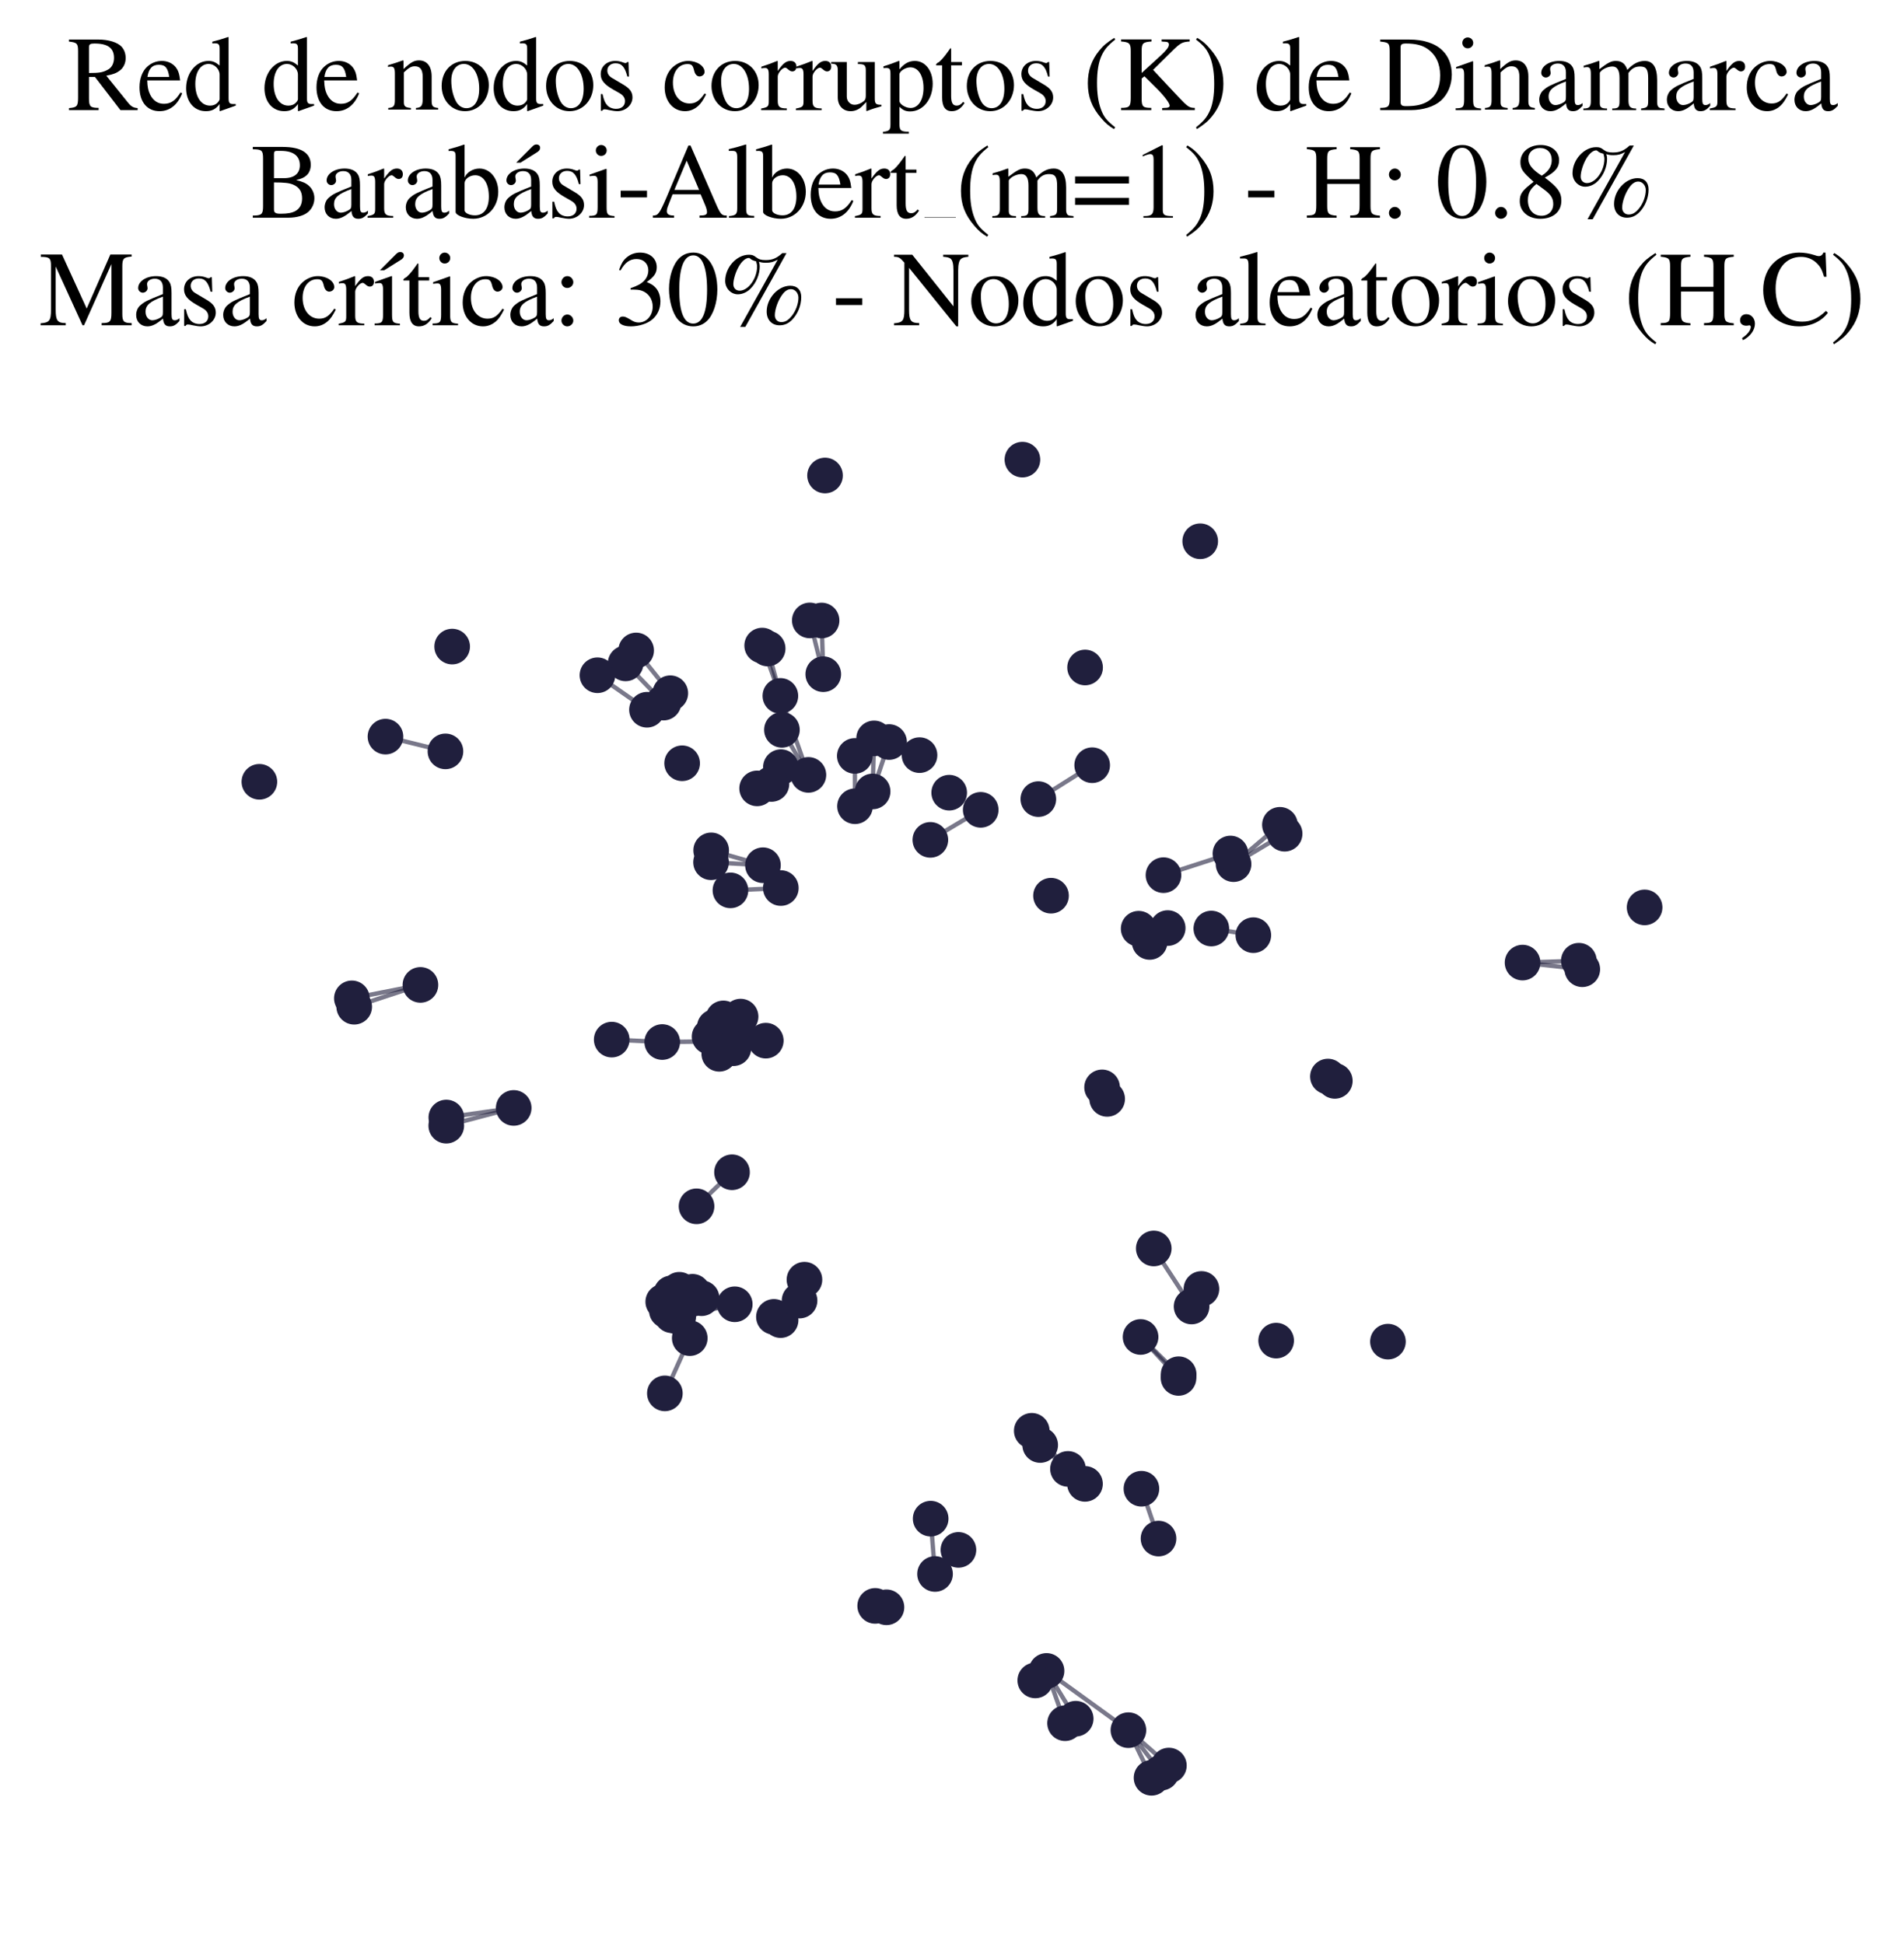 <?xml version="1.0" encoding="utf-8" standalone="no"?>
<!DOCTYPE svg PUBLIC "-//W3C//DTD SVG 1.1//EN"
  "http://www.w3.org/Graphics/SVG/1.1/DTD/svg11.dtd">
<svg xmlns:xlink="http://www.w3.org/1999/xlink" width="174.312pt" height="177.988pt" viewBox="0 0 174.312 177.988" xmlns="http://www.w3.org/2000/svg" version="1.1">
 <defs>
  <style type="text/css">*{stroke-linejoin: round; stroke-linecap: butt}</style>
 </defs>
 <g id="figure_1">
  <g id="patch_1">
   <path d="M 0 177.988 
L 174.312 177.988 
L 174.312 -0 
L 0 -0 
z
" style="fill: #ffffff"/>
  </g>
  <g id="axes_1">
   <g id="LineCollection_1">
    <path d="M 70.109 95.29 
L 66.223 93.252 
" clip-path="url(#p9b76fd1597)" style="fill: none; stroke: #201f3d; stroke-opacity: 0.6; stroke-width: 0.4"/>
    <path d="M 70.109 95.29 
L 65.438 94.044 
" clip-path="url(#p9b76fd1597)" style="fill: none; stroke: #201f3d; stroke-opacity: 0.6; stroke-width: 0.4"/>
    <path d="M 70.109 95.29 
L 60.627 95.417 
" clip-path="url(#p9b76fd1597)" style="fill: none; stroke: #201f3d; stroke-opacity: 0.6; stroke-width: 0.4"/>
    <path d="M 70.109 95.29 
L 64.963 94.925 
" clip-path="url(#p9b76fd1597)" style="fill: none; stroke: #201f3d; stroke-opacity: 0.6; stroke-width: 0.4"/>
    <path d="M 70.109 95.29 
L 67.534 94.975 
" clip-path="url(#p9b76fd1597)" style="fill: none; stroke: #201f3d; stroke-opacity: 0.6; stroke-width: 0.4"/>
    <path d="M 70.109 95.29 
L 65.849 96.494 
" clip-path="url(#p9b76fd1597)" style="fill: none; stroke: #201f3d; stroke-opacity: 0.6; stroke-width: 0.4"/>
    <path d="M 70.109 95.29 
L 65.781 95.575 
" clip-path="url(#p9b76fd1597)" style="fill: none; stroke: #201f3d; stroke-opacity: 0.6; stroke-width: 0.4"/>
    <path d="M 70.109 95.29 
L 67.283 93.886 
" clip-path="url(#p9b76fd1597)" style="fill: none; stroke: #201f3d; stroke-opacity: 0.6; stroke-width: 0.4"/>
    <path d="M 70.109 95.29 
L 67.801 93.087 
" clip-path="url(#p9b76fd1597)" style="fill: none; stroke: #201f3d; stroke-opacity: 0.6; stroke-width: 0.4"/>
    <path d="M 70.109 95.29 
L 66.479 94.507 
" clip-path="url(#p9b76fd1597)" style="fill: none; stroke: #201f3d; stroke-opacity: 0.6; stroke-width: 0.4"/>
    <path d="M 70.109 95.29 
L 67.143 95.983 
" clip-path="url(#p9b76fd1597)" style="fill: none; stroke: #201f3d; stroke-opacity: 0.6; stroke-width: 0.4"/>
    <path d="M 144.86 88.751 
L 139.391 88.142 
" clip-path="url(#p9b76fd1597)" style="fill: none; stroke: #201f3d; stroke-opacity: 0.6; stroke-width: 0.4"/>
    <path d="M 97.509 157.789 
L 95.812 153.002 
" clip-path="url(#p9b76fd1597)" style="fill: none; stroke: #201f3d; stroke-opacity: 0.6; stroke-width: 0.4"/>
    <path d="M 106.903 84.981 
L 105.252 86.251 
" clip-path="url(#p9b76fd1597)" style="fill: none; stroke: #201f3d; stroke-opacity: 0.6; stroke-width: 0.4"/>
    <path d="M 106.903 84.981 
L 104.245 85.04 
" clip-path="url(#p9b76fd1597)" style="fill: none; stroke: #201f3d; stroke-opacity: 0.6; stroke-width: 0.4"/>
    <path d="M 38.491 90.185 
L 32.428 92.184 
" clip-path="url(#p9b76fd1597)" style="fill: none; stroke: #201f3d; stroke-opacity: 0.6; stroke-width: 0.4"/>
    <path d="M 38.491 90.185 
L 32.213 91.416 
" clip-path="url(#p9b76fd1597)" style="fill: none; stroke: #201f3d; stroke-opacity: 0.6; stroke-width: 0.4"/>
    <path d="M 95.23 132.317 
L 99.33 135.875 
" clip-path="url(#p9b76fd1597)" style="fill: none; stroke: #201f3d; stroke-opacity: 0.6; stroke-width: 0.4"/>
    <path d="M 70.28 59.383 
L 71.443 63.721 
" clip-path="url(#p9b76fd1597)" style="fill: none; stroke: #201f3d; stroke-opacity: 0.6; stroke-width: 0.4"/>
    <path d="M 73.648 117.179 
L 71.465 120.88 
" clip-path="url(#p9b76fd1597)" style="fill: none; stroke: #201f3d; stroke-opacity: 0.6; stroke-width: 0.4"/>
    <path d="M 73.648 117.179 
L 70.853 120.582 
" clip-path="url(#p9b76fd1597)" style="fill: none; stroke: #201f3d; stroke-opacity: 0.6; stroke-width: 0.4"/>
    <path d="M 75.371 61.735 
L 74.137 56.811 
" clip-path="url(#p9b76fd1597)" style="fill: none; stroke: #201f3d; stroke-opacity: 0.6; stroke-width: 0.4"/>
    <path d="M 75.371 61.735 
L 75.216 56.818 
" clip-path="url(#p9b76fd1597)" style="fill: none; stroke: #201f3d; stroke-opacity: 0.6; stroke-width: 0.4"/>
    <path d="M 69.849 79.226 
L 65.098 78.955 
" clip-path="url(#p9b76fd1597)" style="fill: none; stroke: #201f3d; stroke-opacity: 0.6; stroke-width: 0.4"/>
    <path d="M 69.849 79.226 
L 65.108 77.866 
" clip-path="url(#p9b76fd1597)" style="fill: none; stroke: #201f3d; stroke-opacity: 0.6; stroke-width: 0.4"/>
    <path d="M 106.517 80.137 
L 112.647 78.155 
" clip-path="url(#p9b76fd1597)" style="fill: none; stroke: #201f3d; stroke-opacity: 0.6; stroke-width: 0.4"/>
    <path d="M 47.03 101.451 
L 40.862 102.327 
" clip-path="url(#p9b76fd1597)" style="fill: none; stroke: #201f3d; stroke-opacity: 0.6; stroke-width: 0.4"/>
    <path d="M 47.03 101.451 
L 40.856 103.076 
" clip-path="url(#p9b76fd1597)" style="fill: none; stroke: #201f3d; stroke-opacity: 0.6; stroke-width: 0.4"/>
    <path d="M 85.603 144.125 
L 85.203 139.061 
" clip-path="url(#p9b76fd1597)" style="fill: none; stroke: #201f3d; stroke-opacity: 0.6; stroke-width: 0.4"/>
    <path d="M 98.48 157.378 
L 95.812 153.002 
" clip-path="url(#p9b76fd1597)" style="fill: none; stroke: #201f3d; stroke-opacity: 0.6; stroke-width: 0.4"/>
    <path d="M 67.267 119.429 
L 62.092 120.578 
" clip-path="url(#p9b76fd1597)" style="fill: none; stroke: #201f3d; stroke-opacity: 0.6; stroke-width: 0.4"/>
    <path d="M 67.267 119.429 
L 60.721 119.199 
" clip-path="url(#p9b76fd1597)" style="fill: none; stroke: #201f3d; stroke-opacity: 0.6; stroke-width: 0.4"/>
    <path d="M 67.267 119.429 
L 62.333 119.259 
" clip-path="url(#p9b76fd1597)" style="fill: none; stroke: #201f3d; stroke-opacity: 0.6; stroke-width: 0.4"/>
    <path d="M 67.267 119.429 
L 62.19 118.102 
" clip-path="url(#p9b76fd1597)" style="fill: none; stroke: #201f3d; stroke-opacity: 0.6; stroke-width: 0.4"/>
    <path d="M 67.267 119.429 
L 61.516 120.434 
" clip-path="url(#p9b76fd1597)" style="fill: none; stroke: #201f3d; stroke-opacity: 0.6; stroke-width: 0.4"/>
    <path d="M 67.267 119.429 
L 61.503 119.106 
" clip-path="url(#p9b76fd1597)" style="fill: none; stroke: #201f3d; stroke-opacity: 0.6; stroke-width: 0.4"/>
    <path d="M 67.267 119.429 
L 61.051 120.014 
" clip-path="url(#p9b76fd1597)" style="fill: none; stroke: #201f3d; stroke-opacity: 0.6; stroke-width: 0.4"/>
    <path d="M 107.012 161.666 
L 103.307 158.428 
" clip-path="url(#p9b76fd1597)" style="fill: none; stroke: #201f3d; stroke-opacity: 0.6; stroke-width: 0.4"/>
    <path d="M 85.174 76.905 
L 89.785 74.155 
" clip-path="url(#p9b76fd1597)" style="fill: none; stroke: #201f3d; stroke-opacity: 0.6; stroke-width: 0.4"/>
    <path d="M 78.276 73.825 
L 78.26 69.217 
" clip-path="url(#p9b76fd1597)" style="fill: none; stroke: #201f3d; stroke-opacity: 0.6; stroke-width: 0.4"/>
    <path d="M 104.498 136.319 
L 106.063 140.884 
" clip-path="url(#p9b76fd1597)" style="fill: none; stroke: #201f3d; stroke-opacity: 0.6; stroke-width: 0.4"/>
    <path d="M 40.781 68.802 
L 35.291 67.451 
" clip-path="url(#p9b76fd1597)" style="fill: none; stroke: #201f3d; stroke-opacity: 0.6; stroke-width: 0.4"/>
    <path d="M 95.812 153.002 
L 103.307 158.428 
" clip-path="url(#p9b76fd1597)" style="fill: none; stroke: #201f3d; stroke-opacity: 0.6; stroke-width: 0.4"/>
    <path d="M 107.895 126.174 
L 104.42 122.424 
" clip-path="url(#p9b76fd1597)" style="fill: none; stroke: #201f3d; stroke-opacity: 0.6; stroke-width: 0.4"/>
    <path d="M 60.744 64.336 
L 57.275 60.744 
" clip-path="url(#p9b76fd1597)" style="fill: none; stroke: #201f3d; stroke-opacity: 0.6; stroke-width: 0.4"/>
    <path d="M 110.897 85.024 
L 114.744 85.631 
" clip-path="url(#p9b76fd1597)" style="fill: none; stroke: #201f3d; stroke-opacity: 0.6; stroke-width: 0.4"/>
    <path d="M 105.627 114.319 
L 109.09 119.632 
" clip-path="url(#p9b76fd1597)" style="fill: none; stroke: #201f3d; stroke-opacity: 0.6; stroke-width: 0.4"/>
    <path d="M 104.42 122.424 
L 107.906 125.835 
" clip-path="url(#p9b76fd1597)" style="fill: none; stroke: #201f3d; stroke-opacity: 0.6; stroke-width: 0.4"/>
    <path d="M 79.889 72.471 
L 81.396 67.946 
" clip-path="url(#p9b76fd1597)" style="fill: none; stroke: #201f3d; stroke-opacity: 0.6; stroke-width: 0.4"/>
    <path d="M 79.889 72.471 
L 80.024 67.613 
" clip-path="url(#p9b76fd1597)" style="fill: none; stroke: #201f3d; stroke-opacity: 0.6; stroke-width: 0.4"/>
    <path d="M 97.774 134.504 
L 94.458 131.016 
" clip-path="url(#p9b76fd1597)" style="fill: none; stroke: #201f3d; stroke-opacity: 0.6; stroke-width: 0.4"/>
    <path d="M 69.777 59.112 
L 71.443 63.721 
" clip-path="url(#p9b76fd1597)" style="fill: none; stroke: #201f3d; stroke-opacity: 0.6; stroke-width: 0.4"/>
    <path d="M 74.009 70.955 
L 71.443 63.721 
" clip-path="url(#p9b76fd1597)" style="fill: none; stroke: #201f3d; stroke-opacity: 0.6; stroke-width: 0.4"/>
    <path d="M 74.009 70.955 
L 71.586 66.83 
" clip-path="url(#p9b76fd1597)" style="fill: none; stroke: #201f3d; stroke-opacity: 0.6; stroke-width: 0.4"/>
    <path d="M 95.061 73.172 
L 99.99 70.068 
" clip-path="url(#p9b76fd1597)" style="fill: none; stroke: #201f3d; stroke-opacity: 0.6; stroke-width: 0.4"/>
    <path d="M 60.627 95.417 
L 56.003 95.195 
" clip-path="url(#p9b76fd1597)" style="fill: none; stroke: #201f3d; stroke-opacity: 0.6; stroke-width: 0.4"/>
    <path d="M 59.232 64.99 
L 54.698 61.831 
" clip-path="url(#p9b76fd1597)" style="fill: none; stroke: #201f3d; stroke-opacity: 0.6; stroke-width: 0.4"/>
    <path d="M 139.391 88.142 
L 144.544 87.971 
" clip-path="url(#p9b76fd1597)" style="fill: none; stroke: #201f3d; stroke-opacity: 0.6; stroke-width: 0.4"/>
    <path d="M 71.485 81.317 
L 66.873 81.529 
" clip-path="url(#p9b76fd1597)" style="fill: none; stroke: #201f3d; stroke-opacity: 0.6; stroke-width: 0.4"/>
    <path d="M 67.017 107.341 
L 63.769 110.46 
" clip-path="url(#p9b76fd1597)" style="fill: none; stroke: #201f3d; stroke-opacity: 0.6; stroke-width: 0.4"/>
    <path d="M 63.148 122.532 
L 60.869 127.588 
" clip-path="url(#p9b76fd1597)" style="fill: none; stroke: #201f3d; stroke-opacity: 0.6; stroke-width: 0.4"/>
    <path d="M 117.177 75.526 
L 112.933 79.128 
" clip-path="url(#p9b76fd1597)" style="fill: none; stroke: #201f3d; stroke-opacity: 0.6; stroke-width: 0.4"/>
    <path d="M 61.366 63.477 
L 58.24 59.561 
" clip-path="url(#p9b76fd1597)" style="fill: none; stroke: #201f3d; stroke-opacity: 0.6; stroke-width: 0.4"/>
    <path d="M 117.609 76.341 
L 112.933 79.128 
" clip-path="url(#p9b76fd1597)" style="fill: none; stroke: #201f3d; stroke-opacity: 0.6; stroke-width: 0.4"/>
    <path d="M 103.307 158.428 
L 105.425 162.789 
" clip-path="url(#p9b76fd1597)" style="fill: none; stroke: #201f3d; stroke-opacity: 0.6; stroke-width: 0.4"/>
    <path d="M 103.307 158.428 
L 106.309 162.321 
" clip-path="url(#p9b76fd1597)" style="fill: none; stroke: #201f3d; stroke-opacity: 0.6; stroke-width: 0.4"/>
   </g>
   <g id="PathCollection_1">
    <defs>
     <path id="meb072f84b1" d="M 0 1.581 
C 0.419 1.581 0.822 1.415 1.118 1.118 
C 1.415 0.822 1.581 0.419 1.581 0 
C 1.581 -0.419 1.415 -0.822 1.118 -1.118 
C 0.822 -1.415 0.419 -1.581 0 -1.581 
C -0.419 -1.581 -0.822 -1.415 -1.118 -1.118 
C -1.415 -0.822 -1.581 -0.419 -1.581 0 
C -1.581 0.419 -1.415 0.822 -1.118 1.118 
C -0.822 1.415 -0.419 1.581 0 1.581 
z
" style="stroke: #201f3d; stroke-width: 0.1"/>
    </defs>
    <g clip-path="url(#p9b76fd1597)">
     <use xlink:href="#meb072f84b1" x="97.774" y="134.504" style="fill: #201f3d; stroke: #201f3d; stroke-width: 0.1"/>
     <use xlink:href="#meb072f84b1" x="100.897" y="99.568" style="fill: #201f3d; stroke: #201f3d; stroke-width: 0.1"/>
     <use xlink:href="#meb072f84b1" x="150.565" y="83.088" style="fill: #201f3d; stroke: #201f3d; stroke-width: 0.1"/>
     <use xlink:href="#meb072f84b1" x="105.627" y="114.319" style="fill: #201f3d; stroke: #201f3d; stroke-width: 0.1"/>
     <use xlink:href="#meb072f84b1" x="81.155" y="147.176" style="fill: #201f3d; stroke: #201f3d; stroke-width: 0.1"/>
     <use xlink:href="#meb072f84b1" x="40.862" y="102.327" style="fill: #201f3d; stroke: #201f3d; stroke-width: 0.1"/>
     <use xlink:href="#meb072f84b1" x="67.534" y="94.975" style="fill: #201f3d; stroke: #201f3d; stroke-width: 0.1"/>
     <use xlink:href="#meb072f84b1" x="104.245" y="85.04" style="fill: #201f3d; stroke: #201f3d; stroke-width: 0.1"/>
     <use xlink:href="#meb072f84b1" x="93.603" y="42.088" style="fill: #201f3d; stroke: #201f3d; stroke-width: 0.1"/>
     <use xlink:href="#meb072f84b1" x="61.516" y="120.434" style="fill: #201f3d; stroke: #201f3d; stroke-width: 0.1"/>
     <use xlink:href="#meb072f84b1" x="62.19" y="118.102" style="fill: #201f3d; stroke: #201f3d; stroke-width: 0.1"/>
     <use xlink:href="#meb072f84b1" x="122.204" y="98.975" style="fill: #201f3d; stroke: #201f3d; stroke-width: 0.1"/>
     <use xlink:href="#meb072f84b1" x="107.012" y="161.666" style="fill: #201f3d; stroke: #201f3d; stroke-width: 0.1"/>
     <use xlink:href="#meb072f84b1" x="112.933" y="79.128" style="fill: #201f3d; stroke: #201f3d; stroke-width: 0.1"/>
     <use xlink:href="#meb072f84b1" x="64.963" y="94.925" style="fill: #201f3d; stroke: #201f3d; stroke-width: 0.1"/>
     <use xlink:href="#meb072f84b1" x="84.183" y="69.145" style="fill: #201f3d; stroke: #201f3d; stroke-width: 0.1"/>
     <use xlink:href="#meb072f84b1" x="104.498" y="136.319" style="fill: #201f3d; stroke: #201f3d; stroke-width: 0.1"/>
     <use xlink:href="#meb072f84b1" x="66.873" y="81.529" style="fill: #201f3d; stroke: #201f3d; stroke-width: 0.1"/>
     <use xlink:href="#meb072f84b1" x="73.648" y="117.179" style="fill: #201f3d; stroke: #201f3d; stroke-width: 0.1"/>
     <use xlink:href="#meb072f84b1" x="99.99" y="70.068" style="fill: #201f3d; stroke: #201f3d; stroke-width: 0.1"/>
     <use xlink:href="#meb072f84b1" x="69.316" y="72.191" style="fill: #201f3d; stroke: #201f3d; stroke-width: 0.1"/>
     <use xlink:href="#meb072f84b1" x="71.493" y="70.245" style="fill: #201f3d; stroke: #201f3d; stroke-width: 0.1"/>
     <use xlink:href="#meb072f84b1" x="110.897" y="85.024" style="fill: #201f3d; stroke: #201f3d; stroke-width: 0.1"/>
     <use xlink:href="#meb072f84b1" x="71.465" y="120.88" style="fill: #201f3d; stroke: #201f3d; stroke-width: 0.1"/>
     <use xlink:href="#meb072f84b1" x="66.223" y="93.252" style="fill: #201f3d; stroke: #201f3d; stroke-width: 0.1"/>
     <use xlink:href="#meb072f84b1" x="70.625" y="71.787" style="fill: #201f3d; stroke: #201f3d; stroke-width: 0.1"/>
     <use xlink:href="#meb072f84b1" x="61.465" y="118.43" style="fill: #201f3d; stroke: #201f3d; stroke-width: 0.1"/>
     <use xlink:href="#meb072f84b1" x="32.428" y="92.184" style="fill: #201f3d; stroke: #201f3d; stroke-width: 0.1"/>
     <use xlink:href="#meb072f84b1" x="75.533" y="43.541" style="fill: #201f3d; stroke: #201f3d; stroke-width: 0.1"/>
     <use xlink:href="#meb072f84b1" x="32.213" y="91.416" style="fill: #201f3d; stroke: #201f3d; stroke-width: 0.1"/>
     <use xlink:href="#meb072f84b1" x="47.03" y="101.451" style="fill: #201f3d; stroke: #201f3d; stroke-width: 0.1"/>
     <use xlink:href="#meb072f84b1" x="105.252" y="86.251" style="fill: #201f3d; stroke: #201f3d; stroke-width: 0.1"/>
     <use xlink:href="#meb072f84b1" x="139.391" y="88.142" style="fill: #201f3d; stroke: #201f3d; stroke-width: 0.1"/>
     <use xlink:href="#meb072f84b1" x="67.283" y="93.886" style="fill: #201f3d; stroke: #201f3d; stroke-width: 0.1"/>
     <use xlink:href="#meb072f84b1" x="99.34" y="61.12" style="fill: #201f3d; stroke: #201f3d; stroke-width: 0.1"/>
     <use xlink:href="#meb072f84b1" x="61.051" y="120.014" style="fill: #201f3d; stroke: #201f3d; stroke-width: 0.1"/>
     <use xlink:href="#meb072f84b1" x="79.889" y="72.471" style="fill: #201f3d; stroke: #201f3d; stroke-width: 0.1"/>
     <use xlink:href="#meb072f84b1" x="109.991" y="118.026" style="fill: #201f3d; stroke: #201f3d; stroke-width: 0.1"/>
     <use xlink:href="#meb072f84b1" x="67.017" y="107.341" style="fill: #201f3d; stroke: #201f3d; stroke-width: 0.1"/>
     <use xlink:href="#meb072f84b1" x="75.216" y="56.818" style="fill: #201f3d; stroke: #201f3d; stroke-width: 0.1"/>
     <use xlink:href="#meb072f84b1" x="106.309" y="162.321" style="fill: #201f3d; stroke: #201f3d; stroke-width: 0.1"/>
     <use xlink:href="#meb072f84b1" x="60.721" y="119.199" style="fill: #201f3d; stroke: #201f3d; stroke-width: 0.1"/>
     <use xlink:href="#meb072f84b1" x="78.26" y="69.217" style="fill: #201f3d; stroke: #201f3d; stroke-width: 0.1"/>
     <use xlink:href="#meb072f84b1" x="87.744" y="141.92" style="fill: #201f3d; stroke: #201f3d; stroke-width: 0.1"/>
     <use xlink:href="#meb072f84b1" x="104.42" y="122.424" style="fill: #201f3d; stroke: #201f3d; stroke-width: 0.1"/>
     <use xlink:href="#meb072f84b1" x="65.098" y="78.955" style="fill: #201f3d; stroke: #201f3d; stroke-width: 0.1"/>
     <use xlink:href="#meb072f84b1" x="144.544" y="87.971" style="fill: #201f3d; stroke: #201f3d; stroke-width: 0.1"/>
     <use xlink:href="#meb072f84b1" x="57.275" y="60.744" style="fill: #201f3d; stroke: #201f3d; stroke-width: 0.1"/>
     <use xlink:href="#meb072f84b1" x="97.509" y="157.789" style="fill: #201f3d; stroke: #201f3d; stroke-width: 0.1"/>
     <use xlink:href="#meb072f84b1" x="95.061" y="73.172" style="fill: #201f3d; stroke: #201f3d; stroke-width: 0.1"/>
     <use xlink:href="#meb072f84b1" x="62.449" y="69.891" style="fill: #201f3d; stroke: #201f3d; stroke-width: 0.1"/>
     <use xlink:href="#meb072f84b1" x="60.869" y="127.588" style="fill: #201f3d; stroke: #201f3d; stroke-width: 0.1"/>
     <use xlink:href="#meb072f84b1" x="106.517" y="80.137" style="fill: #201f3d; stroke: #201f3d; stroke-width: 0.1"/>
     <use xlink:href="#meb072f84b1" x="63.4" y="118.285" style="fill: #201f3d; stroke: #201f3d; stroke-width: 0.1"/>
     <use xlink:href="#meb072f84b1" x="85.203" y="139.061" style="fill: #201f3d; stroke: #201f3d; stroke-width: 0.1"/>
     <use xlink:href="#meb072f84b1" x="85.174" y="76.905" style="fill: #201f3d; stroke: #201f3d; stroke-width: 0.1"/>
     <use xlink:href="#meb072f84b1" x="63.323" y="118.95" style="fill: #201f3d; stroke: #201f3d; stroke-width: 0.1"/>
     <use xlink:href="#meb072f84b1" x="35.291" y="67.451" style="fill: #201f3d; stroke: #201f3d; stroke-width: 0.1"/>
     <use xlink:href="#meb072f84b1" x="71.485" y="81.317" style="fill: #201f3d; stroke: #201f3d; stroke-width: 0.1"/>
     <use xlink:href="#meb072f84b1" x="127.067" y="122.85" style="fill: #201f3d; stroke: #201f3d; stroke-width: 0.1"/>
     <use xlink:href="#meb072f84b1" x="64.232" y="118.874" style="fill: #201f3d; stroke: #201f3d; stroke-width: 0.1"/>
     <use xlink:href="#meb072f84b1" x="144.86" y="88.751" style="fill: #201f3d; stroke: #201f3d; stroke-width: 0.1"/>
     <use xlink:href="#meb072f84b1" x="105.425" y="162.789" style="fill: #201f3d; stroke: #201f3d; stroke-width: 0.1"/>
     <use xlink:href="#meb072f84b1" x="109.09" y="119.632" style="fill: #201f3d; stroke: #201f3d; stroke-width: 0.1"/>
     <use xlink:href="#meb072f84b1" x="78.276" y="73.825" style="fill: #201f3d; stroke: #201f3d; stroke-width: 0.1"/>
     <use xlink:href="#meb072f84b1" x="98.48" y="157.378" style="fill: #201f3d; stroke: #201f3d; stroke-width: 0.1"/>
     <use xlink:href="#meb072f84b1" x="106.903" y="84.981" style="fill: #201f3d; stroke: #201f3d; stroke-width: 0.1"/>
     <use xlink:href="#meb072f84b1" x="107.895" y="126.174" style="fill: #201f3d; stroke: #201f3d; stroke-width: 0.1"/>
     <use xlink:href="#meb072f84b1" x="59.232" y="64.99" style="fill: #201f3d; stroke: #201f3d; stroke-width: 0.1"/>
     <use xlink:href="#meb072f84b1" x="70.109" y="95.29" style="fill: #201f3d; stroke: #201f3d; stroke-width: 0.1"/>
     <use xlink:href="#meb072f84b1" x="95.23" y="132.317" style="fill: #201f3d; stroke: #201f3d; stroke-width: 0.1"/>
     <use xlink:href="#meb072f84b1" x="58.24" y="59.561" style="fill: #201f3d; stroke: #201f3d; stroke-width: 0.1"/>
     <use xlink:href="#meb072f84b1" x="66.479" y="94.507" style="fill: #201f3d; stroke: #201f3d; stroke-width: 0.1"/>
     <use xlink:href="#meb072f84b1" x="80.124" y="147.048" style="fill: #201f3d; stroke: #201f3d; stroke-width: 0.1"/>
     <use xlink:href="#meb072f84b1" x="112.647" y="78.155" style="fill: #201f3d; stroke: #201f3d; stroke-width: 0.1"/>
     <use xlink:href="#meb072f84b1" x="69.777" y="59.112" style="fill: #201f3d; stroke: #201f3d; stroke-width: 0.1"/>
     <use xlink:href="#meb072f84b1" x="65.781" y="95.575" style="fill: #201f3d; stroke: #201f3d; stroke-width: 0.1"/>
     <use xlink:href="#meb072f84b1" x="103.307" y="158.428" style="fill: #201f3d; stroke: #201f3d; stroke-width: 0.1"/>
     <use xlink:href="#meb072f84b1" x="60.744" y="64.336" style="fill: #201f3d; stroke: #201f3d; stroke-width: 0.1"/>
     <use xlink:href="#meb072f84b1" x="40.856" y="103.076" style="fill: #201f3d; stroke: #201f3d; stroke-width: 0.1"/>
     <use xlink:href="#meb072f84b1" x="65.849" y="96.494" style="fill: #201f3d; stroke: #201f3d; stroke-width: 0.1"/>
     <use xlink:href="#meb072f84b1" x="96.221" y="82.018" style="fill: #201f3d; stroke: #201f3d; stroke-width: 0.1"/>
     <use xlink:href="#meb072f84b1" x="117.177" y="75.526" style="fill: #201f3d; stroke: #201f3d; stroke-width: 0.1"/>
     <use xlink:href="#meb072f84b1" x="109.88" y="49.561" style="fill: #201f3d; stroke: #201f3d; stroke-width: 0.1"/>
     <use xlink:href="#meb072f84b1" x="121.572" y="98.577" style="fill: #201f3d; stroke: #201f3d; stroke-width: 0.1"/>
     <use xlink:href="#meb072f84b1" x="70.853" y="120.582" style="fill: #201f3d; stroke: #201f3d; stroke-width: 0.1"/>
     <use xlink:href="#meb072f84b1" x="67.801" y="93.087" style="fill: #201f3d; stroke: #201f3d; stroke-width: 0.1"/>
     <use xlink:href="#meb072f84b1" x="62.092" y="120.578" style="fill: #201f3d; stroke: #201f3d; stroke-width: 0.1"/>
     <use xlink:href="#meb072f84b1" x="95.812" y="153.002" style="fill: #201f3d; stroke: #201f3d; stroke-width: 0.1"/>
     <use xlink:href="#meb072f84b1" x="41.396" y="59.205" style="fill: #201f3d; stroke: #201f3d; stroke-width: 0.1"/>
     <use xlink:href="#meb072f84b1" x="65.108" y="77.866" style="fill: #201f3d; stroke: #201f3d; stroke-width: 0.1"/>
     <use xlink:href="#meb072f84b1" x="74.009" y="70.955" style="fill: #201f3d; stroke: #201f3d; stroke-width: 0.1"/>
     <use xlink:href="#meb072f84b1" x="80.024" y="67.613" style="fill: #201f3d; stroke: #201f3d; stroke-width: 0.1"/>
     <use xlink:href="#meb072f84b1" x="114.744" y="85.631" style="fill: #201f3d; stroke: #201f3d; stroke-width: 0.1"/>
     <use xlink:href="#meb072f84b1" x="65.438" y="94.044" style="fill: #201f3d; stroke: #201f3d; stroke-width: 0.1"/>
     <use xlink:href="#meb072f84b1" x="85.603" y="144.125" style="fill: #201f3d; stroke: #201f3d; stroke-width: 0.1"/>
     <use xlink:href="#meb072f84b1" x="74.137" y="56.811" style="fill: #201f3d; stroke: #201f3d; stroke-width: 0.1"/>
     <use xlink:href="#meb072f84b1" x="73.2" y="119.091" style="fill: #201f3d; stroke: #201f3d; stroke-width: 0.1"/>
     <use xlink:href="#meb072f84b1" x="40.781" y="68.802" style="fill: #201f3d; stroke: #201f3d; stroke-width: 0.1"/>
     <use xlink:href="#meb072f84b1" x="86.9" y="72.584" style="fill: #201f3d; stroke: #201f3d; stroke-width: 0.1"/>
     <use xlink:href="#meb072f84b1" x="99.33" y="135.875" style="fill: #201f3d; stroke: #201f3d; stroke-width: 0.1"/>
     <use xlink:href="#meb072f84b1" x="67.143" y="95.983" style="fill: #201f3d; stroke: #201f3d; stroke-width: 0.1"/>
     <use xlink:href="#meb072f84b1" x="60.627" y="95.417" style="fill: #201f3d; stroke: #201f3d; stroke-width: 0.1"/>
     <use xlink:href="#meb072f84b1" x="75.371" y="61.735" style="fill: #201f3d; stroke: #201f3d; stroke-width: 0.1"/>
     <use xlink:href="#meb072f84b1" x="56.003" y="95.195" style="fill: #201f3d; stroke: #201f3d; stroke-width: 0.1"/>
     <use xlink:href="#meb072f84b1" x="71.443" y="63.721" style="fill: #201f3d; stroke: #201f3d; stroke-width: 0.1"/>
     <use xlink:href="#meb072f84b1" x="94.458" y="131.016" style="fill: #201f3d; stroke: #201f3d; stroke-width: 0.1"/>
     <use xlink:href="#meb072f84b1" x="69.849" y="79.226" style="fill: #201f3d; stroke: #201f3d; stroke-width: 0.1"/>
     <use xlink:href="#meb072f84b1" x="61.366" y="63.477" style="fill: #201f3d; stroke: #201f3d; stroke-width: 0.1"/>
     <use xlink:href="#meb072f84b1" x="101.362" y="100.623" style="fill: #201f3d; stroke: #201f3d; stroke-width: 0.1"/>
     <use xlink:href="#meb072f84b1" x="70.28" y="59.383" style="fill: #201f3d; stroke: #201f3d; stroke-width: 0.1"/>
     <use xlink:href="#meb072f84b1" x="67.267" y="119.429" style="fill: #201f3d; stroke: #201f3d; stroke-width: 0.1"/>
     <use xlink:href="#meb072f84b1" x="106.063" y="140.884" style="fill: #201f3d; stroke: #201f3d; stroke-width: 0.1"/>
     <use xlink:href="#meb072f84b1" x="63.769" y="110.46" style="fill: #201f3d; stroke: #201f3d; stroke-width: 0.1"/>
     <use xlink:href="#meb072f84b1" x="116.832" y="122.756" style="fill: #201f3d; stroke: #201f3d; stroke-width: 0.1"/>
     <use xlink:href="#meb072f84b1" x="107.906" y="125.835" style="fill: #201f3d; stroke: #201f3d; stroke-width: 0.1"/>
     <use xlink:href="#meb072f84b1" x="89.785" y="74.155" style="fill: #201f3d; stroke: #201f3d; stroke-width: 0.1"/>
     <use xlink:href="#meb072f84b1" x="117.609" y="76.341" style="fill: #201f3d; stroke: #201f3d; stroke-width: 0.1"/>
     <use xlink:href="#meb072f84b1" x="23.747" y="71.587" style="fill: #201f3d; stroke: #201f3d; stroke-width: 0.1"/>
     <use xlink:href="#meb072f84b1" x="71.586" y="66.83" style="fill: #201f3d; stroke: #201f3d; stroke-width: 0.1"/>
     <use xlink:href="#meb072f84b1" x="63.148" y="122.532" style="fill: #201f3d; stroke: #201f3d; stroke-width: 0.1"/>
     <use xlink:href="#meb072f84b1" x="62.333" y="119.259" style="fill: #201f3d; stroke: #201f3d; stroke-width: 0.1"/>
     <use xlink:href="#meb072f84b1" x="38.491" y="90.185" style="fill: #201f3d; stroke: #201f3d; stroke-width: 0.1"/>
     <use xlink:href="#meb072f84b1" x="54.698" y="61.831" style="fill: #201f3d; stroke: #201f3d; stroke-width: 0.1"/>
     <use xlink:href="#meb072f84b1" x="61.503" y="119.106" style="fill: #201f3d; stroke: #201f3d; stroke-width: 0.1"/>
     <use xlink:href="#meb072f84b1" x="81.396" y="67.946" style="fill: #201f3d; stroke: #201f3d; stroke-width: 0.1"/>
     <use xlink:href="#meb072f84b1" x="94.781" y="153.872" style="fill: #201f3d; stroke: #201f3d; stroke-width: 0.1"/>
    </g>
   </g>
   <g id="text_1">
    <!-- Red de nodos corruptos (K) de Dinamarca -->
    <g transform="translate(6.149 10.084) scale(0.096 -0.096)">
     <defs>
      <path id="NimbusRomNo9L-Regu-52" d="M 4218 121 
C 3974 140 3846 205 3661 424 
L 2342 2061 
C 2771 2143 2963 2219 3174 2388 
C 3379 2553 3501 2818 3501 3113 
C 3501 3385 3418 3618 3251 3801 
C 3008 4059 2477 4224 1875 4224 
L 109 4224 
L 109 4102 
C 589 4051 653 3981 653 3528 
L 653 765 
C 653 236 589 159 109 121 
L 109 0 
L 1882 0 
L 1882 134 
C 1389 134 1306 219 1306 692 
L 1306 1984 
L 1664 1984 
L 3187 0 
L 4218 0 
L 4218 121 
z
M 1306 3762 
C 1306 3937 1376 3987 1632 3987 
C 2432 3987 2803 3716 2803 3123 
C 2803 2807 2669 2542 2438 2423 
C 2144 2258 1920 2221 1306 2221 
L 1306 3762 
z
" transform="scale(0.016)"/>
      <path id="NimbusRomNo9L-Regu-65" d="M 2611 1053 
C 2304 564 2029 378 1619 378 
C 1254 378 979 564 794 930 
C 678 1174 634 1386 621 1779 
L 2592 1779 
C 2541 2193 2477 2377 2317 2581 
C 2125 2811 1830 2944 1498 2944 
C 1178 2944 877 2829 634 2611 
C 333 2349 160 1894 160 1370 
C 160 486 621 -64 1357 -64 
C 1965 -64 2445 315 2714 1008 
L 2611 1053 
z
M 634 1984 
C 704 2479 922 2714 1312 2714 
C 1702 2714 1856 2535 1939 1984 
L 634 1984 
z
" transform="scale(0.016)"/>
      <path id="NimbusRomNo9L-Regu-64" d="M 2202 -64 
L 3142 269 
L 3142 365 
C 3027 365 3014 365 2995 365 
C 2765 365 2714 435 2714 731 
L 2714 4364 
L 2682 4377 
C 2374 4268 2150 4204 1741 4096 
L 1741 3994 
C 1792 4000 1830 4000 1882 4000 
C 2118 4000 2176 3936 2176 3672 
L 2176 2669 
C 1933 2874 1760 2944 1504 2944 
C 768 2944 173 2221 173 1312 
C 173 493 653 -64 1357 -64 
C 1715 -64 1958 64 2176 365 
L 2176 -45 
L 2202 -64 
z
M 2176 653 
C 2176 608 2131 531 2067 461 
C 1952 333 1792 269 1606 269 
C 1075 269 723 781 723 1568 
C 723 2291 1037 2765 1523 2765 
C 1862 2765 2176 2464 2176 2125 
L 2176 653 
z
" transform="scale(0.016)"/>
      <path id="NimbusRomNo9L-Regu-6e" d="M 102 2579 
C 141 2598 205 2605 275 2605 
C 454 2605 512 2509 512 2195 
L 512 608 
C 512 243 442 154 115 128 
L 115 32 
L 1472 32 
L 1472 128 
C 1146 154 1050 230 1050 461 
L 1050 2259 
C 1357 2547 1498 2624 1709 2624 
C 2022 2624 2176 2426 2176 2003 
L 2176 666 
C 2176 262 2093 154 1773 128 
L 1773 32 
L 3104 32 
L 3104 128 
C 2790 160 2714 237 2714 550 
L 2714 2016 
C 2714 2618 2432 2976 1958 2976 
C 1664 2976 1466 2867 1030 2458 
L 1030 2963 
L 986 2976 
C 672 2861 454 2790 102 2688 
L 102 2579 
z
" transform="scale(0.016)"/>
      <path id="NimbusRomNo9L-Regu-6f" d="M 1600 2944 
C 768 2944 186 2330 186 1446 
C 186 582 781 -64 1587 -64 
C 2394 -64 3008 614 3008 1498 
C 3008 2336 2419 2944 1600 2944 
z
M 1517 2765 
C 2054 2765 2432 2150 2432 1274 
C 2432 550 2144 115 1664 115 
C 1414 115 1178 269 1043 525 
C 864 858 762 1306 762 1760 
C 762 2368 1062 2765 1517 2765 
z
" transform="scale(0.016)"/>
      <path id="NimbusRomNo9L-Regu-73" d="M 2016 2010 
L 1990 2880 
L 1920 2880 
L 1907 2867 
C 1850 2822 1843 2816 1818 2816 
C 1779 2816 1715 2829 1645 2861 
C 1504 2915 1363 2944 1197 2944 
C 691 2944 326 2616 326 2154 
C 326 1796 531 1539 1075 1231 
L 1446 1020 
C 1670 892 1779 737 1779 539 
C 1779 256 1574 77 1248 77 
C 1030 77 832 159 710 298 
C 576 455 518 600 435 960 
L 333 960 
L 333 -39 
L 416 -39 
C 461 33 486 48 563 48 
C 621 48 710 35 858 -2 
C 1037 -39 1210 -64 1325 -64 
C 1818 -64 2227 308 2227 757 
C 2227 1077 2074 1289 1690 1520 
L 998 1930 
C 819 2033 723 2194 723 2367 
C 723 2624 922 2803 1216 2803 
C 1581 2803 1773 2583 1920 2010 
L 2016 2010 
z
" transform="scale(0.016)"/>
      <path id="NimbusRomNo9L-Regu-63" d="M 2547 998 
C 2240 550 2010 397 1645 397 
C 1062 397 653 909 653 1645 
C 653 2304 1005 2758 1523 2758 
C 1754 2758 1837 2688 1901 2451 
L 1939 2310 
C 1990 2131 2106 2016 2240 2016 
C 2406 2016 2547 2138 2547 2285 
C 2547 2643 2099 2944 1562 2944 
C 1248 2944 922 2816 659 2586 
C 339 2304 160 1869 160 1363 
C 160 531 666 -64 1376 -64 
C 1664 -64 1920 38 2150 237 
C 2323 390 2445 563 2637 941 
L 2547 998 
z
" transform="scale(0.016)"/>
      <path id="NimbusRomNo9L-Regu-72" d="M 45 2496 
C 134 2515 192 2522 269 2522 
C 429 2522 486 2419 486 2138 
L 486 538 
C 486 218 442 173 32 96 
L 32 0 
L 1568 0 
L 1568 102 
C 1133 102 1024 199 1024 565 
L 1024 2013 
C 1024 2219 1299 2541 1472 2541 
C 1510 2541 1568 2509 1638 2445 
C 1741 2355 1811 2317 1894 2317 
C 2048 2317 2144 2426 2144 2605 
C 2144 2816 2010 2944 1792 2944 
C 1523 2944 1338 2797 1024 2343 
L 1024 2931 
L 992 2944 
C 653 2803 422 2721 45 2599 
L 45 2496 
z
" transform="scale(0.016)"/>
      <path id="NimbusRomNo9L-Regu-75" d="M 3066 320 
L 3034 320 
C 2739 320 2669 390 2669 685 
L 2669 2880 
L 1658 2880 
L 1658 2758 
C 2054 2758 2131 2694 2131 2375 
L 2131 875 
C 2131 697 2099 607 2010 537 
C 1837 397 1638 320 1446 320 
C 1197 320 992 537 992 805 
L 992 2880 
L 58 2880 
L 58 2778 
C 365 2778 454 2682 454 2387 
L 454 770 
C 454 263 762 -64 1229 -64 
C 1466 -64 1715 38 1888 211 
L 2163 486 
L 2163 -45 
L 2189 -58 
C 2509 70 2739 141 3066 230 
L 3066 320 
z
" transform="scale(0.016)"/>
      <path id="NimbusRomNo9L-Regu-70" d="M 58 2516 
C 115 2522 160 2522 218 2522 
C 435 2522 480 2458 480 2155 
L 480 -855 
C 480 -1189 410 -1261 32 -1299 
L 32 -1408 
L 1581 -1408 
L 1581 -1293 
C 1101 -1293 1018 -1222 1018 -816 
L 1018 199 
C 1242 -13 1395 -77 1664 -77 
C 2419 -77 3008 643 3008 1575 
C 3008 2372 2560 2944 1939 2944 
C 1581 2944 1299 2784 1018 2438 
L 1018 2931 
L 979 2944 
C 634 2810 410 2726 58 2618 
L 58 2516 
z
M 1018 2136 
C 1018 2329 1376 2560 1670 2560 
C 2144 2560 2458 2071 2458 1324 
C 2458 611 2144 128 1683 128 
C 1382 128 1018 359 1018 552 
L 1018 2136 
z
" transform="scale(0.016)"/>
      <path id="NimbusRomNo9L-Regu-74" d="M 1632 2880 
L 986 2880 
L 986 3622 
C 986 3686 979 3706 941 3706 
C 896 3648 858 3590 813 3526 
C 570 3174 294 2867 192 2841 
C 122 2794 83 2748 83 2715 
C 83 2695 90 2682 109 2682 
L 448 2682 
L 448 751 
C 448 212 640 -64 1018 -64 
C 1331 -64 1574 90 1786 423 
L 1702 493 
C 1568 333 1459 269 1318 269 
C 1082 269 986 443 986 847 
L 986 2682 
L 1632 2682 
L 1632 2880 
z
" transform="scale(0.016)"/>
      <path id="NimbusRomNo9L-Regu-28" d="M 1888 4326 
C 1414 4019 1222 3853 986 3558 
C 531 3002 307 2362 307 1613 
C 307 800 544 173 1107 -480 
C 1370 -787 1536 -928 1869 -1133 
L 1946 -1030 
C 1434 -627 1254 -403 1082 77 
C 928 506 858 992 858 1632 
C 858 2304 941 2829 1114 3226 
C 1293 3622 1485 3853 1946 4224 
L 1888 4326 
z
" transform="scale(0.016)"/>
      <path id="NimbusRomNo9L-Regu-4b" d="M 2643 4109 
C 2720 4096 2784 4096 2810 4096 
C 3002 4096 3078 4045 3078 3917 
C 3078 3775 2931 3583 2579 3257 
L 1446 2224 
L 1446 3534 
C 1446 4000 1517 4071 2035 4109 
L 2035 4231 
L 218 4231 
L 218 4109 
C 717 4071 794 3988 794 3531 
L 794 750 
C 794 217 723 134 218 134 
L 218 0 
L 2022 0 
L 2022 134 
C 1523 134 1446 211 1446 683 
L 1446 1891 
L 1613 2026 
L 2291 1355 
C 2778 876 3123 422 3123 269 
C 3123 179 3034 134 2854 134 
C 2822 134 2752 134 2675 121 
L 2675 0 
L 4627 0 
L 4627 134 
C 4294 134 4205 198 3622 816 
L 2131 2409 
L 3347 3611 
C 3782 4026 3885 4077 4320 4109 
L 4320 4231 
L 2643 4231 
L 2643 4109 
z
" transform="scale(0.016)"/>
      <path id="NimbusRomNo9L-Regu-29" d="M 243 -1133 
C 717 -826 909 -659 1146 -365 
C 1600 192 1824 832 1824 1581 
C 1824 2400 1587 3021 1024 3674 
C 762 3981 595 4122 262 4326 
L 186 4224 
C 698 3821 870 3597 1050 3117 
C 1203 2688 1274 2202 1274 1562 
C 1274 896 1190 365 1018 -26 
C 838 -429 646 -659 186 -1030 
L 243 -1133 
z
" transform="scale(0.016)"/>
      <path id="NimbusRomNo9L-Regu-44" d="M 666 679 
C 666 217 589 134 102 134 
L 102 0 
L 1920 0 
C 2662 0 3334 210 3731 568 
C 4147 944 4384 1512 4384 2131 
C 4384 2706 4192 3203 3840 3554 
C 3405 3994 2707 4224 1830 4224 
L 102 4224 
L 102 4102 
C 608 4057 666 4000 666 3525 
L 666 679 
z
M 1318 3738 
C 1318 3936 1389 3987 1651 3987 
C 2202 3987 2618 3885 2925 3668 
C 3424 3323 3686 2775 3686 2087 
C 3686 1334 3424 798 2906 498 
C 2579 314 2208 237 1651 237 
C 1395 237 1318 294 1318 498 
L 1318 3738 
z
" transform="scale(0.016)"/>
      <path id="NimbusRomNo9L-Regu-69" d="M 1120 2929 
L 128 2579 
L 128 2484 
L 179 2490 
C 256 2502 339 2509 397 2509 
C 550 2509 608 2406 608 2125 
L 608 640 
C 608 179 544 109 102 109 
L 102 0 
L 1619 0 
L 1619 96 
C 1197 128 1146 191 1146 650 
L 1146 2910 
L 1120 2929 
z
M 819 4352 
C 646 4352 499 4205 499 4026 
C 499 3847 640 3699 819 3699 
C 1005 3699 1152 3840 1152 4026 
C 1152 4205 1005 4352 819 4352 
z
" transform="scale(0.016)"/>
      <path id="NimbusRomNo9L-Regu-61" d="M 2829 423 
C 2720 333 2643 301 2547 301 
C 2400 301 2355 390 2355 672 
L 2355 1920 
C 2355 2253 2323 2438 2227 2592 
C 2086 2822 1811 2944 1434 2944 
C 832 2944 358 2630 358 2227 
C 358 2080 486 1952 634 1952 
C 787 1952 922 2080 922 2221 
C 922 2246 915 2278 909 2323 
C 896 2381 890 2432 890 2477 
C 890 2650 1094 2790 1350 2790 
C 1664 2790 1837 2605 1837 2259 
L 1837 1869 
C 851 1472 742 1421 467 1178 
C 326 1050 237 832 237 621 
C 237 218 518 -64 909 -64 
C 1190 -64 1453 70 1843 403 
C 1875 70 1990 -64 2253 -64 
C 2470 -64 2605 13 2829 256 
L 2829 423 
z
M 1837 783 
C 1837 584 1805 526 1670 449 
C 1517 359 1338 301 1203 301 
C 979 301 800 520 800 796 
L 800 822 
C 800 1201 1062 1433 1837 1715 
L 1837 783 
z
" transform="scale(0.016)"/>
      <path id="NimbusRomNo9L-Regu-6d" d="M 122 2547 
C 205 2566 256 2573 326 2573 
C 493 2573 550 2470 550 2162 
L 550 539 
C 550 192 461 96 102 96 
L 102 0 
L 1523 0 
L 1523 96 
C 1184 96 1088 166 1088 418 
L 1088 2234 
C 1088 2246 1139 2310 1184 2355 
C 1344 2502 1619 2611 1843 2611 
C 2125 2611 2266 2385 2266 1932 
L 2266 528 
C 2266 167 2195 96 1830 96 
L 1830 0 
L 3264 0 
L 3264 96 
C 2899 96 2803 205 2803 603 
L 2803 2221 
C 2995 2496 3206 2611 3501 2611 
C 3866 2611 3981 2438 3981 1907 
L 3981 557 
C 3981 192 3930 141 3558 96 
L 3558 0 
L 4960 0 
L 4960 96 
L 4794 115 
C 4602 115 4518 230 4518 480 
L 4518 1802 
C 4518 2559 4269 2944 3776 2944 
C 3405 2944 3078 2778 2733 2407 
C 2618 2771 2400 2944 2054 2944 
C 1773 2944 1594 2854 1062 2451 
L 1062 2931 
L 1018 2944 
C 691 2822 474 2752 122 2656 
L 122 2547 
z
" transform="scale(0.016)"/>
     </defs>
     <use xlink:href="#NimbusRomNo9L-Regu-52" transform="scale(0.996)"/>
     <use xlink:href="#NimbusRomNo9L-Regu-65" transform="translate(66.45 0) scale(0.996)"/>
     <use xlink:href="#NimbusRomNo9L-Regu-64" transform="translate(110.684 0) scale(0.996)"/>
     <use xlink:href="#NimbusRomNo9L-Regu-64" transform="translate(185.403 0) scale(0.996)"/>
     <use xlink:href="#NimbusRomNo9L-Regu-65" transform="translate(235.217 0) scale(0.996)"/>
     <use xlink:href="#NimbusRomNo9L-Regu-6e" transform="translate(304.357 0) scale(0.996)"/>
     <use xlink:href="#NimbusRomNo9L-Regu-6f" transform="translate(354.17 0) scale(0.996)"/>
     <use xlink:href="#NimbusRomNo9L-Regu-64" transform="translate(403.983 0) scale(0.996)"/>
     <use xlink:href="#NimbusRomNo9L-Regu-6f" transform="translate(453.796 0) scale(0.996)"/>
     <use xlink:href="#NimbusRomNo9L-Regu-73" transform="translate(503.61 0) scale(0.996)"/>
     <use xlink:href="#NimbusRomNo9L-Regu-63" transform="translate(567.27 0) scale(0.996)"/>
     <use xlink:href="#NimbusRomNo9L-Regu-6f" transform="translate(611.503 0) scale(0.996)"/>
     <use xlink:href="#NimbusRomNo9L-Regu-72" transform="translate(661.317 0) scale(0.996)"/>
     <use xlink:href="#NimbusRomNo9L-Regu-72" transform="translate(694.492 0) scale(0.996)"/>
     <use xlink:href="#NimbusRomNo9L-Regu-75" transform="translate(727.667 0) scale(0.996)"/>
     <use xlink:href="#NimbusRomNo9L-Regu-70" transform="translate(777.48 0) scale(0.996)"/>
     <use xlink:href="#NimbusRomNo9L-Regu-74" transform="translate(827.294 0) scale(0.996)"/>
     <use xlink:href="#NimbusRomNo9L-Regu-6f" transform="translate(854.989 0) scale(0.996)"/>
     <use xlink:href="#NimbusRomNo9L-Regu-73" transform="translate(904.802 0) scale(0.996)"/>
     <use xlink:href="#NimbusRomNo9L-Regu-28" transform="translate(968.462 0) scale(0.996)"/>
     <use xlink:href="#NimbusRomNo9L-Regu-4b" transform="translate(1001.637 0) scale(0.996)"/>
     <use xlink:href="#NimbusRomNo9L-Regu-29" transform="translate(1073.567 0) scale(0.996)"/>
     <use xlink:href="#NimbusRomNo9L-Regu-64" transform="translate(1131.649 0) scale(0.996)"/>
     <use xlink:href="#NimbusRomNo9L-Regu-65" transform="translate(1181.462 0) scale(0.996)"/>
     <use xlink:href="#NimbusRomNo9L-Regu-44" transform="translate(1250.603 0) scale(0.996)"/>
     <use xlink:href="#NimbusRomNo9L-Regu-69" transform="translate(1322.533 0) scale(0.996)"/>
     <use xlink:href="#NimbusRomNo9L-Regu-6e" transform="translate(1350.228 0) scale(0.996)"/>
     <use xlink:href="#NimbusRomNo9L-Regu-61" transform="translate(1400.041 0) scale(0.996)"/>
     <use xlink:href="#NimbusRomNo9L-Regu-6d" transform="translate(1444.275 0) scale(0.996)"/>
     <use xlink:href="#NimbusRomNo9L-Regu-61" transform="translate(1521.783 0) scale(0.996)"/>
     <use xlink:href="#NimbusRomNo9L-Regu-72" transform="translate(1566.016 0) scale(0.996)"/>
     <use xlink:href="#NimbusRomNo9L-Regu-63" transform="translate(1599.192 0) scale(0.996)"/>
     <use xlink:href="#NimbusRomNo9L-Regu-61" transform="translate(1643.425 0) scale(0.996)"/>
    </g>
    <!-- Barabási-Albert_(m=1) - H: 0.8\%  -->
    <g transform="translate(22.977 19.936) scale(0.096 -0.096)">
     <defs>
      <path id="NimbusRomNo9L-Regu-42" d="M 109 4237 
L 109 4096 
C 646 4096 723 4026 723 3548 
L 723 689 
C 723 212 640 128 109 128 
L 109 0 
L 2246 0 
C 2746 0 3200 136 3437 356 
C 3667 564 3795 855 3795 1165 
C 3795 1451 3680 1710 3482 1897 
C 3290 2072 3117 2150 2701 2253 
C 3034 2335 3168 2398 3322 2531 
C 3482 2671 3578 2903 3578 3163 
C 3578 3871 3008 4237 1901 4237 
L 109 4237 
z
M 1376 2112 
C 1997 2112 2291 2080 2522 1982 
C 2886 1827 3059 1568 3059 1159 
C 3059 809 2925 555 2669 406 
C 2464 290 2202 238 1779 238 
C 1466 238 1376 296 1376 504 
L 1376 2112 
z
M 1376 2368 
L 1376 3812 
C 1376 3944 1421 4001 1517 4001 
L 1798 4001 
C 2534 4001 2925 3699 2925 3137 
C 2925 2646 2586 2368 1984 2368 
L 1376 2368 
z
" transform="scale(0.016)"/>
      <path id="NimbusRomNo9L-Regu-62" d="M 979 4364 
L 947 4377 
C 678 4281 506 4230 205 4147 
L 19 4096 
L 19 3994 
C 58 4000 83 4000 128 4000 
C 384 4000 442 3942 442 3673 
L 442 347 
C 442 147 986 -64 1498 -64 
C 2342 -64 2995 640 2995 1555 
C 2995 2342 2509 2944 1869 2944 
C 1478 2944 1107 2714 979 2400 
L 979 4364 
z
M 979 2061 
C 979 2310 1280 2541 1613 2541 
C 2112 2541 2432 2042 2432 1261 
C 2432 550 2125 141 1600 141 
C 1267 141 979 288 979 448 
L 979 2061 
z
" transform="scale(0.016)"/>
      <path id="NimbusRomNo9L-Regu-b4" d="M 851 3264 
L 1837 3882 
C 1971 3964 2029 4047 2029 4148 
C 2029 4275 1946 4352 1805 4352 
C 1709 4352 1651 4320 1536 4206 
L 595 3264 
L 851 3264 
z
" transform="scale(0.016)"/>
      <path id="NimbusRomNo9L-Regu-2d" d="M 250 1619 
L 250 1216 
L 1824 1216 
L 1824 1619 
L 250 1619 
z
" transform="scale(0.016)"/>
      <path id="NimbusRomNo9L-Regu-41" d="M 4518 128 
C 4230 128 4166 192 3942 667 
L 2349 4320 
L 2221 4320 
L 890 1168 
C 480 231 403 128 96 128 
L 96 0 
L 1363 0 
L 1363 128 
C 1056 128 928 212 928 393 
C 928 470 947 560 979 645 
L 1274 1401 
L 2950 1401 
L 3213 778 
C 3290 602 3334 434 3334 342 
C 3334 180 3226 128 2886 128 
L 2886 0 
L 4518 0 
L 4518 128 
z
M 1382 1664 
L 2118 3416 
L 2861 1664 
L 1382 1664 
z
" transform="scale(0.016)"/>
      <path id="NimbusRomNo9L-Regu-6c" d="M 122 4000 
L 160 4000 
C 230 4000 307 4000 358 4000 
C 563 4000 627 3910 627 3610 
L 627 557 
C 627 211 538 128 134 96 
L 134 0 
L 1645 0 
L 1645 109 
C 1242 109 1165 173 1165 528 
L 1165 4371 
L 1139 4384 
C 806 4275 563 4211 122 4103 
L 122 4000 
z
" transform="scale(0.016)"/>
      <path id="NimbusRomNo9L-Regu-3d" d="M 3418 2470 
L 192 2470 
L 192 2048 
L 3418 2048 
L 3418 2470 
z
M 3418 1190 
L 192 1190 
L 192 768 
L 3418 768 
L 3418 1190 
z
" transform="scale(0.016)"/>
      <path id="NimbusRomNo9L-Regu-31" d="M 1862 4339 
L 710 3757 
L 710 3667 
C 787 3699 858 3725 883 3738 
C 998 3783 1107 3808 1171 3808 
C 1306 3808 1363 3711 1363 3505 
L 1363 592 
C 1363 379 1312 232 1210 173 
C 1114 116 1024 96 755 96 
L 755 0 
L 2522 0 
L 2522 96 
C 2016 96 1914 160 1914 470 
L 1914 4327 
L 1862 4339 
z
" transform="scale(0.016)"/>
      <path id="NimbusRomNo9L-Regu-48" d="M 1338 2304 
L 1338 3533 
C 1338 3990 1408 4059 1901 4104 
L 1901 4224 
L 122 4224 
L 122 4104 
C 614 4059 685 3989 685 3527 
L 685 749 
C 685 210 621 134 122 134 
L 122 0 
L 1901 0 
L 1901 121 
C 1421 159 1338 242 1338 699 
L 1338 2022 
L 3277 2022 
L 3277 757 
C 3277 211 3213 134 2714 134 
L 2714 0 
L 4493 0 
L 4493 121 
C 4013 159 3930 242 3930 696 
L 3930 3529 
C 3930 3989 4000 4059 4493 4104 
L 4493 4224 
L 2714 4224 
L 2714 4104 
C 3206 4059 3277 3990 3277 3533 
L 3277 2304 
L 1338 2304 
z
" transform="scale(0.016)"/>
      <path id="NimbusRomNo9L-Regu-3a" d="M 870 2944 
C 678 2944 518 2777 518 2579 
C 518 2393 678 2233 864 2233 
C 1062 2233 1229 2393 1229 2579 
C 1229 2777 1062 2944 870 2944 
z
M 870 646 
C 678 646 518 480 518 281 
C 518 96 678 -64 864 -64 
C 1062 -64 1229 96 1229 281 
C 1229 480 1062 646 870 646 
z
" transform="scale(0.016)"/>
      <path id="NimbusRomNo9L-Regu-30" d="M 1626 4352 
C 1274 4352 1005 4244 768 4020 
C 397 3661 154 2925 154 2176 
C 154 1479 365 730 666 372 
C 902 90 1229 -64 1600 -64 
C 1926 -64 2202 45 2432 269 
C 2803 621 3046 1364 3046 2138 
C 3046 3450 2464 4352 1626 4352 
z
M 1606 4186 
C 2144 4186 2432 3463 2432 2125 
C 2432 788 2150 103 1600 103 
C 1050 103 768 788 768 2119 
C 768 3476 1056 4186 1606 4186 
z
" transform="scale(0.016)"/>
      <path id="NimbusRomNo9L-Regu-2e" d="M 800 646 
C 608 646 448 480 448 281 
C 448 96 608 -64 794 -64 
C 992 -64 1158 96 1158 281 
C 1158 480 992 646 800 646 
z
" transform="scale(0.016)"/>
      <path id="NimbusRomNo9L-Regu-38" d="M 1856 2400 
C 2490 2740 2714 3008 2714 3444 
C 2714 3968 2253 4352 1613 4352 
C 915 4352 397 3924 397 3341 
C 397 2925 518 2740 1190 2151 
C 499 1626 358 1428 358 992 
C 358 372 864 -64 1587 -64 
C 2355 -64 2848 359 2848 1018 
C 2848 1511 2630 1824 1856 2400 
z
M 1741 1741 
C 2208 1408 2362 1178 2362 820 
C 2362 404 2074 116 1658 116 
C 1171 116 845 487 845 1044 
C 845 1453 986 1722 1357 2023 
L 1741 1741 
z
M 1670 2516 
C 1101 2887 870 3181 870 3540 
C 870 3911 1158 4173 1562 4173 
C 1997 4173 2272 3892 2272 3450 
C 2272 3085 2093 2797 1728 2554 
C 1696 2535 1696 2535 1670 2516 
z
" transform="scale(0.016)"/>
      <path id="NimbusRomNo9L-Regu-25" d="M 4282 2368 
C 3558 2368 2874 1622 2874 824 
C 2874 325 3181 0 3642 0 
C 3930 0 4166 102 4390 325 
C 4730 670 4941 1187 4941 1686 
C 4941 2120 4698 2368 4282 2368 
z
M 4326 2164 
C 4570 2164 4774 1934 4774 1654 
C 4774 1290 4614 856 4371 556 
C 4166 301 3981 192 3750 192 
C 3520 192 3360 357 3360 601 
C 3360 939 3539 1462 3776 1793 
C 3949 2048 4128 2164 4326 2164 
z
M 4058 4320 
L 3808 4320 
C 3462 4008 3206 3904 2810 3904 
C 2554 3904 2406 3946 2253 4064 
C 2086 4194 2003 4224 1805 4224 
C 1075 4224 390 3468 390 2662 
C 390 2217 730 1856 1146 1856 
C 1421 1856 1709 1984 1920 2209 
C 2253 2549 2458 3056 2458 3526 
C 2458 3615 2445 3693 2413 3808 
C 2528 3763 2643 3744 2829 3744 
C 3110 3744 3277 3788 3533 3931 
L 1286 -96 
L 1594 -96 
L 4058 4320 
z
M 2240 3829 
C 2278 3702 2298 3607 2298 3518 
C 2298 2802 1773 2073 1254 2073 
C 1030 2073 877 2231 877 2460 
C 877 2726 1005 3157 1178 3474 
C 1363 3816 1606 4032 1805 4032 
C 1837 4032 1850 4025 1888 3993 
C 1978 3911 2054 3879 2240 3829 
z
" transform="scale(0.016)"/>
     </defs>
     <use xlink:href="#NimbusRomNo9L-Regu-42" transform="scale(0.996)"/>
     <use xlink:href="#NimbusRomNo9L-Regu-61" transform="translate(66.45 0) scale(0.996)"/>
     <use xlink:href="#NimbusRomNo9L-Regu-72" transform="translate(110.684 0) scale(0.996)"/>
     <use xlink:href="#NimbusRomNo9L-Regu-61" transform="translate(143.859 0) scale(0.996)"/>
     <use xlink:href="#NimbusRomNo9L-Regu-62" transform="translate(188.092 0) scale(0.996)"/>
     <use xlink:href="#NimbusRomNo9L-Regu-b4" transform="translate(243.435 0.498) scale(0.996)"/>
     <use xlink:href="#NimbusRomNo9L-Regu-61" transform="translate(237.906 0) scale(0.996)"/>
     <use xlink:href="#NimbusRomNo9L-Regu-73" transform="translate(282.139 0) scale(0.996)"/>
     <use xlink:href="#NimbusRomNo9L-Regu-69" transform="translate(320.893 0) scale(0.996)"/>
     <use xlink:href="#NimbusRomNo9L-Regu-2d" transform="translate(348.588 0) scale(0.996)"/>
     <use xlink:href="#NimbusRomNo9L-Regu-41" transform="translate(381.763 0) scale(0.996)"/>
     <use xlink:href="#NimbusRomNo9L-Regu-6c" transform="translate(453.693 0) scale(0.996)"/>
     <use xlink:href="#NimbusRomNo9L-Regu-62" transform="translate(481.388 0) scale(0.996)"/>
     <use xlink:href="#NimbusRomNo9L-Regu-65" transform="translate(531.202 0) scale(0.996)"/>
     <use xlink:href="#NimbusRomNo9L-Regu-72" transform="translate(575.435 0) scale(0.996)"/>
     <use xlink:href="#NimbusRomNo9L-Regu-74" transform="translate(608.61 0) scale(0.996)"/>
     <use xlink:href="#NimbusRomNo9L-Regu-28" transform="translate(672.171 0) scale(0.996)"/>
     <use xlink:href="#NimbusRomNo9L-Regu-6d" transform="translate(705.346 0) scale(0.996)"/>
     <use xlink:href="#NimbusRomNo9L-Regu-3d" transform="translate(782.855 0) scale(0.996)"/>
     <use xlink:href="#NimbusRomNo9L-Regu-31" transform="translate(839.043 0) scale(0.996)"/>
     <use xlink:href="#NimbusRomNo9L-Regu-29" transform="translate(888.856 0) scale(0.996)"/>
     <use xlink:href="#NimbusRomNo9L-Regu-2d" transform="translate(946.938 0) scale(0.996)"/>
     <use xlink:href="#NimbusRomNo9L-Regu-48" transform="translate(1005.02 0) scale(0.996)"/>
     <use xlink:href="#NimbusRomNo9L-Regu-3a" transform="translate(1076.95 0) scale(0.996)"/>
     <use xlink:href="#NimbusRomNo9L-Regu-30" transform="translate(1129.552 0) scale(0.996)"/>
     <use xlink:href="#NimbusRomNo9L-Regu-2e" transform="translate(1179.365 0) scale(0.996)"/>
     <use xlink:href="#NimbusRomNo9L-Regu-38" transform="translate(1204.271 0) scale(0.996)"/>
     <use xlink:href="#NimbusRomNo9L-Regu-25" transform="translate(1254.085 0) scale(0.996)"/>
     <path d="M 642.283 0 
L 672.171 0 
L 672.171 0.399 
L 642.283 0.399 
L 642.283 0 
z
"/>
    </g>
    <!-- Masa crítica: 30\% - Nodos aleatorios (H,C) -->
    <g transform="translate(3.6 29.788) scale(0.096 -0.096)">
     <defs>
      <path id="NimbusRomNo9L-Regu-4d" d="M 4314 3667 
L 4314 751 
C 4314 217 4237 134 3731 134 
L 3731 0 
L 5523 0 
L 5523 134 
C 5056 134 4966 223 4966 681 
L 4966 3536 
C 4966 3993 5050 4077 5523 4115 
L 5523 4237 
L 4250 4237 
L 2835 1004 
L 1357 4237 
L 90 4237 
L 90 4096 
C 614 4096 698 4019 698 3550 
L 698 943 
C 698 282 608 159 77 121 
L 77 0 
L 1581 0 
L 1581 134 
C 1088 134 979 282 979 931 
L 979 3520 
L 2586 0 
L 2675 0 
L 4314 3667 
z
" transform="scale(0.016)"/>
      <path id="NimbusRomNo9L-Regu-11" d="M 1120 2950 
L 128 2598 
L 128 2502 
L 179 2508 
C 256 2521 339 2528 397 2528 
C 550 2528 608 2424 608 2141 
L 608 644 
C 608 180 544 109 102 109 
L 102 0 
L 1619 0 
L 1619 96 
C 1197 128 1146 192 1146 654 
L 1146 2931 
L 1120 2950 
z
" transform="scale(0.016)"/>
      <path id="NimbusRomNo9L-Regu-33" d="M 979 2138 
C 1357 2138 1504 2125 1658 2068 
C 2054 1927 2304 1562 2304 1120 
C 2304 583 1939 167 1466 167 
C 1293 167 1165 212 928 365 
C 736 480 627 525 518 525 
C 371 525 275 436 275 301 
C 275 77 550 -64 998 -64 
C 1491 -64 1997 103 2298 365 
C 2598 628 2765 999 2765 1428 
C 2765 1754 2662 2055 2477 2253 
C 2349 2394 2227 2471 1946 2592 
C 2387 2893 2547 3130 2547 3476 
C 2547 3994 2138 4352 1549 4352 
C 1229 4352 947 4244 717 4039 
C 525 3866 429 3699 288 3315 
L 384 3290 
C 646 3757 934 3968 1338 3968 
C 1754 3968 2042 3687 2042 3284 
C 2042 3053 1946 2823 1786 2663 
C 1594 2471 1414 2375 979 2221 
L 979 2138 
z
" transform="scale(0.016)"/>
      <path id="NimbusRomNo9L-Regu-4e" d="M 3917 -64 
L 3917 3287 
C 3917 3669 3981 3905 4102 3987 
C 4192 4051 4282 4077 4525 4102 
L 4525 4224 
L 3021 4224 
L 3021 4102 
C 3264 4083 3354 4057 3450 4000 
C 3578 3911 3635 3681 3635 3286 
L 3635 1136 
L 1171 4224 
L 77 4224 
L 77 4102 
C 352 4102 442 4051 698 3751 
L 698 938 
C 698 281 608 159 77 121 
L 77 0 
L 1581 0 
L 1581 134 
C 1088 134 979 281 979 928 
L 979 3439 
L 3808 -64 
L 3917 -64 
z
" transform="scale(0.016)"/>
      <path id="NimbusRomNo9L-Regu-2c" d="M 531 -889 
C 960 -678 1248 -288 1248 96 
C 1248 416 1024 666 736 666 
C 512 666 358 519 358 301 
C 358 96 506 -25 736 -25 
C 774 -25 819 -19 858 -13 
C 902 0 902 0 909 0 
C 960 0 998 -38 998 -89 
C 998 -294 819 -531 474 -768 
L 531 -889 
z
" transform="scale(0.016)"/>
      <path id="NimbusRomNo9L-Regu-43" d="M 3968 2906 
L 3910 4352 
L 3776 4352 
C 3738 4218 3635 4141 3507 4141 
C 3450 4141 3354 4160 3258 4199 
C 2944 4301 2624 4352 2323 4352 
C 1798 4352 1267 4154 870 3802 
C 422 3405 179 2810 179 2106 
C 179 1511 371 960 698 596 
C 1082 180 1670 -64 2304 -64 
C 3027 -64 3661 231 4051 749 
L 3936 864 
C 3462 410 3040 218 2509 218 
C 2106 218 1747 346 1472 589 
C 1120 903 922 1479 922 2189 
C 922 3348 1517 4096 2445 4096 
C 2810 4096 3142 3962 3398 3706 
C 3603 3501 3699 3322 3821 2906 
L 3968 2906 
z
" transform="scale(0.016)"/>
     </defs>
     <use xlink:href="#NimbusRomNo9L-Regu-4d" transform="scale(0.996)"/>
     <use xlink:href="#NimbusRomNo9L-Regu-61" transform="translate(88.567 0) scale(0.996)"/>
     <use xlink:href="#NimbusRomNo9L-Regu-73" transform="translate(132.8 0) scale(0.996)"/>
     <use xlink:href="#NimbusRomNo9L-Regu-61" transform="translate(171.554 0) scale(0.996)"/>
     <use xlink:href="#NimbusRomNo9L-Regu-63" transform="translate(240.694 0) scale(0.996)"/>
     <use xlink:href="#NimbusRomNo9L-Regu-72" transform="translate(284.928 0) scale(0.996)"/>
     <use xlink:href="#NimbusRomNo9L-Regu-b4" transform="translate(315.363 0.498) scale(0.996)"/>
     <use xlink:href="#NimbusRomNo9L-Regu-11" transform="translate(318.103 0) scale(0.996)"/>
     <use xlink:href="#NimbusRomNo9L-Regu-74" transform="translate(345.798 0) scale(0.996)"/>
     <use xlink:href="#NimbusRomNo9L-Regu-69" transform="translate(373.493 0) scale(0.996)"/>
     <use xlink:href="#NimbusRomNo9L-Regu-63" transform="translate(401.189 0) scale(0.996)"/>
     <use xlink:href="#NimbusRomNo9L-Regu-61" transform="translate(445.422 0) scale(0.996)"/>
     <use xlink:href="#NimbusRomNo9L-Regu-3a" transform="translate(489.656 0) scale(0.996)"/>
     <use xlink:href="#NimbusRomNo9L-Regu-33" transform="translate(548.235 0) scale(0.996)"/>
     <use xlink:href="#NimbusRomNo9L-Regu-30" transform="translate(598.048 0) scale(0.996)"/>
     <use xlink:href="#NimbusRomNo9L-Regu-25" transform="translate(647.861 0) scale(0.996)"/>
     <use xlink:href="#NimbusRomNo9L-Regu-2d" transform="translate(755.756 0) scale(0.996)"/>
     <use xlink:href="#NimbusRomNo9L-Regu-4e" transform="translate(813.838 0) scale(0.996)"/>
     <use xlink:href="#NimbusRomNo9L-Regu-6f" transform="translate(885.768 0) scale(0.996)"/>
     <use xlink:href="#NimbusRomNo9L-Regu-64" transform="translate(935.581 0) scale(0.996)"/>
     <use xlink:href="#NimbusRomNo9L-Regu-6f" transform="translate(985.395 0) scale(0.996)"/>
     <use xlink:href="#NimbusRomNo9L-Regu-73" transform="translate(1035.208 0) scale(0.996)"/>
     <use xlink:href="#NimbusRomNo9L-Regu-61" transform="translate(1098.868 0) scale(0.996)"/>
     <use xlink:href="#NimbusRomNo9L-Regu-6c" transform="translate(1143.102 0) scale(0.996)"/>
     <use xlink:href="#NimbusRomNo9L-Regu-65" transform="translate(1170.797 0) scale(0.996)"/>
     <use xlink:href="#NimbusRomNo9L-Regu-61" transform="translate(1215.03 0) scale(0.996)"/>
     <use xlink:href="#NimbusRomNo9L-Regu-74" transform="translate(1259.264 0) scale(0.996)"/>
     <use xlink:href="#NimbusRomNo9L-Regu-6f" transform="translate(1286.959 0) scale(0.996)"/>
     <use xlink:href="#NimbusRomNo9L-Regu-72" transform="translate(1336.772 0) scale(0.996)"/>
     <use xlink:href="#NimbusRomNo9L-Regu-69" transform="translate(1369.948 0) scale(0.996)"/>
     <use xlink:href="#NimbusRomNo9L-Regu-6f" transform="translate(1397.643 0) scale(0.996)"/>
     <use xlink:href="#NimbusRomNo9L-Regu-73" transform="translate(1447.456 0) scale(0.996)"/>
     <use xlink:href="#NimbusRomNo9L-Regu-28" transform="translate(1511.116 0) scale(0.996)"/>
     <use xlink:href="#NimbusRomNo9L-Regu-48" transform="translate(1544.292 0) scale(0.996)"/>
     <use xlink:href="#NimbusRomNo9L-Regu-2c" transform="translate(1616.222 0) scale(0.996)"/>
     <use xlink:href="#NimbusRomNo9L-Regu-43" transform="translate(1641.128 0) scale(0.996)"/>
     <use xlink:href="#NimbusRomNo9L-Regu-29" transform="translate(1707.578 0) scale(0.996)"/>
    </g>
   </g>
  </g>
 </g>
 <defs>
  <clipPath id="p9b76fd1597">
   <rect x="17.406" y="35.788" width="139.5" height="138.6"/>
  </clipPath>
 </defs>
</svg>
